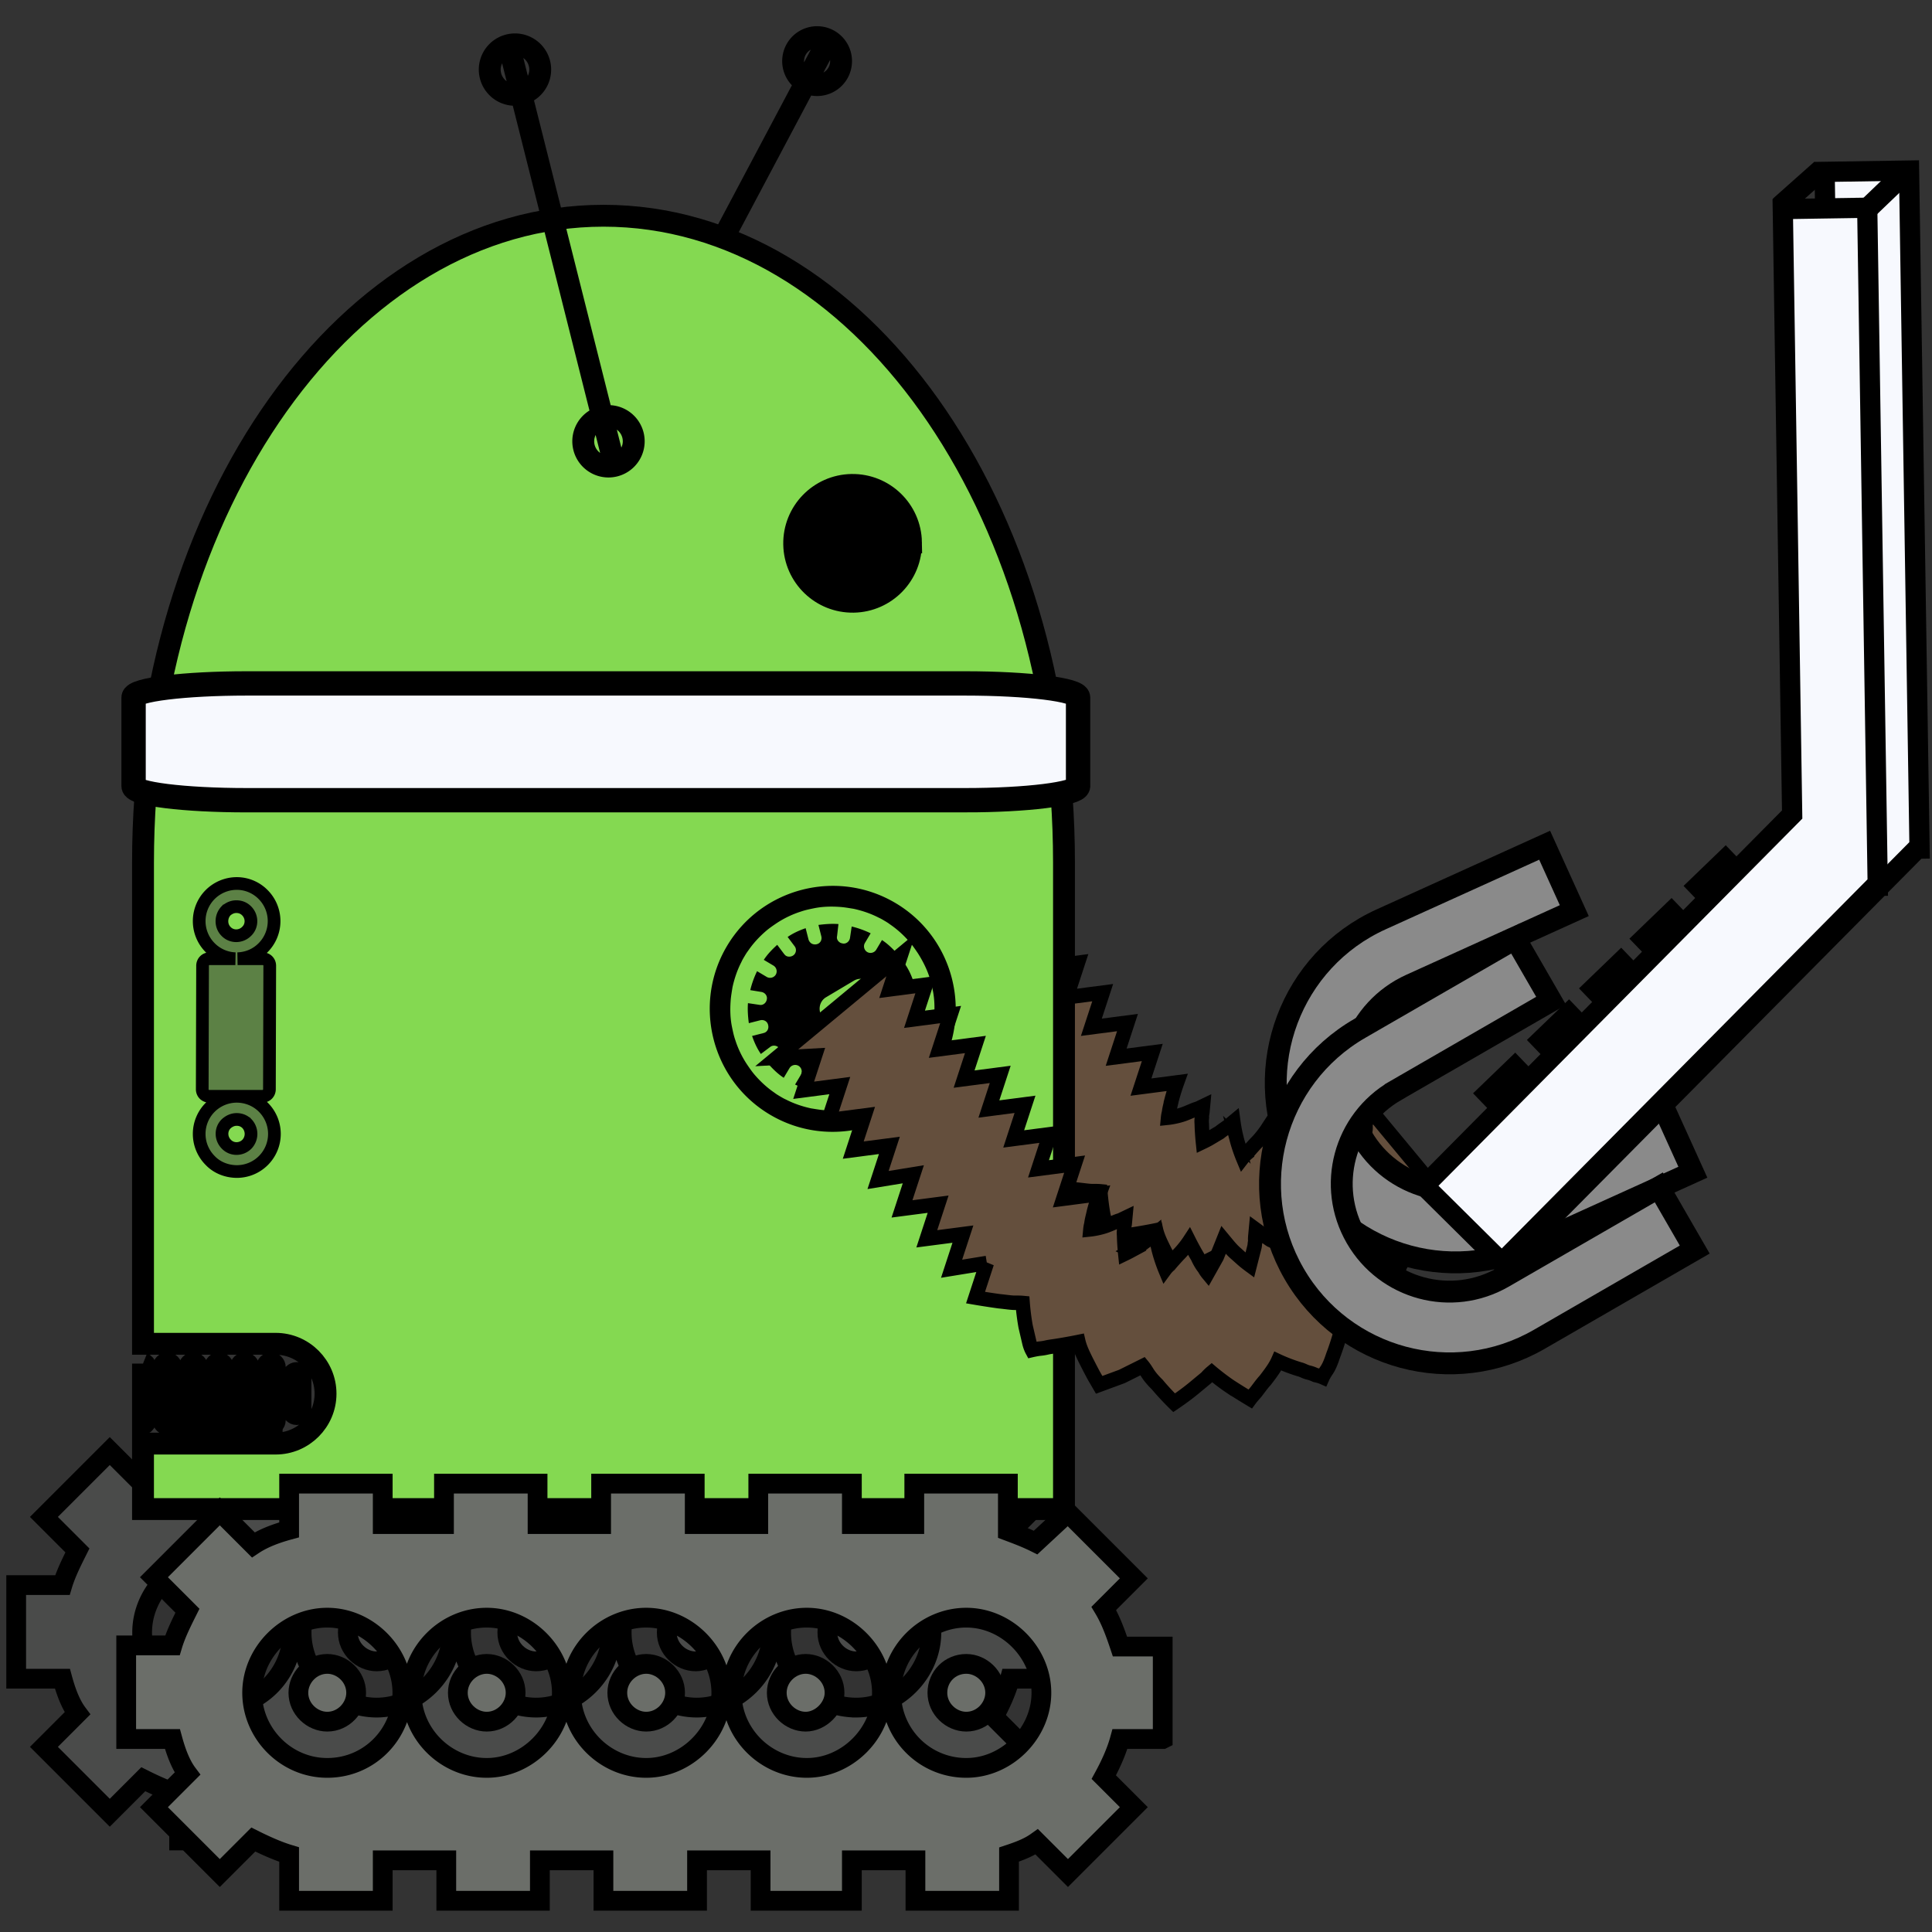 <svg width="500" height="500" xmlns="http://www.w3.org/2000/svg"><rect width="100%" height="100%" fill="#333333" stroke="none"/><path fill="none" d="M-1-1h502v502H-1z"/><path stroke-linecap="square" stroke="#000" stroke-width="5.66" d="m213.712 11.58-48.746 91.88M216.976 18.669a6.205 6.205 0 1 1-10.962-5.816 6.205 6.205 0 0 1 10.962 5.816zM172.813 101.91a6.205 6.205 0 1 1-10.963-5.817 6.205 6.205 0 0 1 10.963 5.816z" fill="none"/><path stroke-linecap="square" stroke="#000" stroke-width="3.743" fill="#644f3d" d="m275.502 297.962-2.932 8.961s3.151.541 6.192.949c1.464.137 3.04.407 4.15.388 1.11-.02 1.843.05 1.843.05s.214 2.974.783 6.106l.966 4.154a8.444 8.444 0 0 0 .683 1.91s.755-.175 1.755-.328c.622-.065 1.243-.13 1.999-.305.755-.176 1.376-.24 2.376-.394 2.998-.458 5.886-1.05 5.886-1.05s.175.755.572 1.777c.397 1.023 1.015 2.312 1.744 3.735.73 1.422 1.458 2.845 1.989 3.756l1.06 1.823 5.867-2.16 5.424-2.694s.442.534 1.083 1.579 1.527 2.113 2.656 3.203c1.992 2.403 4.361 4.718 4.361 4.718s2.758-1.835 5.16-3.827l3.204-2.656c.69-.797 1.358-1.35 1.358-1.35s2.281 1.937 4.83 3.653a192.278 192.278 0 0 0 5.12 3.188s.423-.576 1.247-1.485c.69-.797 1.693-2.304 2.65-3.323.98-1.262 1.827-2.415 2.406-3.346.58-.93.893-1.64.893-1.64s2.594 1.228 5.588 2.123c.844.202 1.42.626 2.263.828.843.202 1.197.358 1.907.67 1.087.226 1.797.538 1.797.538s.313-.71 1.026-1.751c.713-1.042 1.205-2.35 1.72-3.903 1.14-2.972 1.902-5.856 1.902-5.856s.843.202 1.82.294c1.086.225 2.685.25 4.15.388 3.173.297 6.26.216 6.26.216l-26.558-32.037s.417 2.133.566 4.486c.02 1.11.26 2.487.058 3.33-.092.977-.004 1.354-.004 1.354s-2.239-1.07-4.368-2.009c-.93-.58-1.839-1.403-2.659-1.85l-1.152-.846-.137 1.465c-.046.488-.091.976-.027 1.598-.179.6-.09.977-.27 1.576l-1.166 4.57s-.576-.423-1.263-.98c-.687-.557-1.706-1.514-2.503-2.205-.908-.823-1.572-1.624-2.125-2.292l-.885-1.067s-.805 2.018-1.765 4.39l-2.365 4.213s-.442-.535-.862-1.313c-.553-.667-1.194-1.712-1.702-2.868-1.172-1.956-2.21-4.024-2.21-4.024s-1.292 1.973-2.917 3.545c-.824.908-1.647 1.816-2.204 2.502a7.166 7.166 0 0 0-1.091 1.13s-.905-2.178-1.542-4.577a39.78 39.78 0 0 1-.92-4.642l-1.068.885c-.668.553-1.713 1.194-2.514 1.858-.911.53-1.956 1.172-2.868 1.702-.778.42-1.423.729-1.423.729s-.26-2.487-.298-4.707c-.065-.622-.02-1.11.026-1.598-.065-.622.091-.977.137-1.465l.137-1.465-1.29.618c-.754.176-2.043.794-3.066 1.191-2.178.905-4.665 1.165-4.665 1.165s.069-.733.248-1.332c.091-.976.45-2.174.674-3.262a54.37 54.37 0 0 1 1.41-4.547l-9.349 1.22 2.932-8.962-9.35 1.219 2.932-8.961-9.35 1.219 2.932-8.961-9.35 1.219 2.932-8.961-9.35 1.219 2.932-8.962-9.35 1.22 2.932-8.962-9.349 1.22 2.931-8.962-9.349 1.219 2.931-8.961-32.17 26.667 9.903-.551-2.931 8.961 9.349-1.219-2.931 8.961 9.349-1.219-2.932 8.961 9.35-1.219-2.932 8.961 9.128-1.485-2.931 8.96 9.35-1.218-2.932 8.96 9.35-1.218-2.932 8.96 9.128-1.485z"/><path stroke-linecap="square" stroke="#000" stroke-width="5.112" fill="#4a4b4a" d="M131.286 422.484c0 4.187 3.589 7.476 7.477 7.476 4.186 0 7.476-3.588 7.476-7.476 0-4.187-3.588-7.476-7.476-7.476s-7.477 3.29-7.477 7.476zM172.556 422.484c0 4.187 3.589 7.476 7.476 7.476 3.888 0 7.477-3.588 7.477-7.476 0-4.187-3.589-7.476-7.477-7.476-3.887 0-7.476 3.29-7.476 7.476zM90.017 422.484c0 4.187 3.589 7.476 7.476 7.476 4.187 0 7.477-3.588 7.477-7.476 0-4.187-3.59-7.476-7.477-7.476-3.887 0-7.476 3.29-7.476 7.476zM214.125 422.484c0 4.187 3.588 7.476 7.476 7.476 4.187 0 7.476-3.588 7.476-7.476 0-4.187-3.588-7.476-7.476-7.476-4.187 0-7.476 3.29-7.476 7.476zM56.224 429.96c4.187 0 7.476-3.588 7.476-7.476 0-4.187-3.589-7.476-7.476-7.476-4.187 0-7.476 3.588-7.476 7.476 0 4.187 3.588 7.476 7.476 7.476z"/><path stroke-linecap="square" stroke="#000" stroke-width="5.112" fill="#4a4b4a" d="M272.44 434.446v-23.924h-11.065c-1.196-3.589-2.392-6.879-4.187-9.869l7.776-7.775-17.046-17.046-8.374 7.775c-2.392-1.196-4.785-2.093-7.177-2.99v-12.262h-24.224v10.467h-16.149v-10.467h-24.223v10.467h-16.448v-10.467H127.1v10.467h-16.448v-10.467H86.428v10.467h-15.85v-10.467H46.355v11.962c-3.29.898-6.58 2.094-9.27 3.888l-8.673-8.672-17.046 17.046 8.672 8.672c-1.495 2.99-2.99 5.981-3.887 8.972H4.188v24.223h11.963c.897 3.29 2.093 6.58 3.887 8.972l-8.672 8.672 17.046 17.046 8.672-8.672c2.99 1.495 6.28 2.99 9.271 3.888v11.962h24.223v-10.467h16.448v10.467h24.224v-10.467h16.448v10.467h24.223v-10.467h16.448v10.467h23.625v-10.467h16.448v10.467h24.224v-11.962c2.691-.898 5.084-1.795 7.177-3.29l8.075 8.074 17.046-17.046-7.776-7.775c1.795-3.29 3.29-6.579 4.187-9.869h11.065zm-216.216 7.477c-10.766 0-19.439-8.972-19.439-19.439s8.972-19.439 19.439-19.439 19.438 8.972 19.438 19.439-8.373 19.439-19.438 19.439zm21.83-19.439c0-10.766 8.972-19.439 19.44-19.439 10.466 0 19.438 8.972 19.438 19.439s-8.972 19.439-19.439 19.439-19.438-8.673-19.438-19.439zm41.27 0c0-10.766 8.972-19.439 19.439-19.439s19.438 8.972 19.438 19.439-8.971 19.439-19.438 19.439c-10.467 0-19.439-8.673-19.439-19.439zm41.569 0c0-10.766 8.971-19.439 19.438-19.439 10.467 0 19.439 8.972 19.439 19.439s-8.972 19.439-19.439 19.439-19.438-8.673-19.438-19.439zm41.27 0c0-10.766 8.971-19.439 19.438-19.439 10.467 0 19.438 8.972 19.438 19.439s-8.971 19.439-19.438 19.439a19.4 19.4 0 0 1-19.439-19.439z"/><path stroke-linecap="square" stroke="#000" stroke-width="5.66" fill="#84d951" d="M37.012 347.775H71.34c7.105 0 12.91 5.806 12.91 12.911 0 7.105-5.805 12.911-12.91 12.911H37.01v16.948h238.35V223.189c0-92.486-53.315-167.356-119.175-167.356S37.012 130.703 37.012 223.189v124.586zm0 5.112v15.599c.368-.148.638-.513.638-.924V353.81c0-.41-.27-.776-.638-.923zm40.746 12.077v-8.632c0-.535-.458-.994-.993-.994-.535 0-.993.459-.993.994v8.632c0 .535.458.994.993.994.535 0 .993-.459.993-.994zm-35.448 2.598c0 .611.459.993.994.993.534 0 .993-.458.993-.993V353.81c0-.534-.459-.993-.993-.993-.535 0-.994.459-.994.993v13.752zm6.723 0c0 .611.459.993.993.993.535 0 .993-.458.993-.993V353.81c0-.534-.458-.993-.993-.993-.534 0-.993.459-.993.993v13.752zm6.647 0c0 .611.458.993.993.993.535 0 .993-.458.993-.993V353.81c0-.534-.458-.993-.993-.993-.535 0-.993.459-.993.993v13.752zm6.646 0c0 .611.459.993.993.993.535 0 .993-.458.993-.993V353.81c0-.534-.458-.993-.993-.993-.534 0-.993.459-.993.993v13.752zm8.786 0V353.81c0-.534-.459-.993-.993-.993-.535 0-.994.459-.994.993v13.752c0 .535.459.993.994.993.534 0 .993-.458.993-.993z"/><path stroke-linecap="square" stroke="#000" stroke-width="5.66" fill="#8a8a8a" d="M365.11 254.852h0l42.313-19.182-7.673-16.926-42.312 19.183h0c-23.357 10.588-33.72 38.138-23.13 61.494 10.588 23.356 38.137 33.719 61.494 23.13h0l42.312-19.182-7.673-16.925-42.312 19.182h0c-14.048 6.369-30.528.17-36.897-13.878-6.368-14.048-.17-30.528 13.878-36.896z"/><path d="M233.434 265.3c-.611-.364-.98-.996-.799-1.716.167-.976 1.042-1.613 1.92-1.421l2.964.44c.127-1.744-.001-3.474-.227-5.18l-2.923.743c-.39.099-.926.028-1.292-.19a1.854 1.854 0 0 1-.784-1.045c-.248-.974.297-1.89 1.235-2.077l2.922-.742c-.579-1.668-1.292-3.25-2.272-4.66l-2.394 1.801c-.572.404-1.34.444-1.89.117-.182-.109-.33-.279-.476-.45-.612-.777-.373-1.875.332-2.365l2.394-1.8c-1.15-1.264-2.398-2.502-3.889-3.471l-1.49 2.504a1.73 1.73 0 0 1-2.337.594 1.73 1.73 0 0 1-.594-2.338l1.49-2.504a24.16 24.16 0 0 0-4.907-1.761l-.44 2.963c-.166.976-1.041 1.613-1.92 1.421-.22-.048-.439-.095-.622-.204-.61-.364-.979-.996-.799-1.716l.354-3.097c-1.743-.127-3.473.001-5.179.227l.743 2.922c.247.974-.298 1.89-1.235 2.077-.39.099-.927.028-1.293-.19a1.854 1.854 0 0 1-.784-1.045l-.743-2.923c-1.667.58-3.249 1.293-4.659 2.273l1.801 2.394c.612.778.373 1.876-.332 2.366-.572.404-1.34.444-1.889.117-.183-.11-.33-.28-.477-.45l-1.8-2.394c-1.264 1.15-2.502 2.399-3.472 3.89l2.505 1.489a1.73 1.73 0 0 1 .594 2.338 1.73 1.73 0 0 1-2.338.594l-2.504-1.49a24.15 24.15 0 0 0-1.761 4.906l2.866.465c.976.167 1.613 1.042 1.42 1.92-.166.976-1.041 1.613-1.92 1.421l-2.963-.44c-.127 1.744.001 3.474.227 5.18l2.922-.743c.974-.248 1.89.297 2.077 1.235.247.974-.297 1.89-1.235 2.077l-2.922.742c.579 1.668 1.292 3.25 2.272 4.66l2.394-1.801c.778-.613 1.876-.373 2.366.332.612.778.373 1.875-.332 2.366l-2.394 1.8c1.15 1.263 2.398 2.502 3.889 3.471l1.49-2.504a1.73 1.73 0 0 1 2.337-.594 1.73 1.73 0 0 1 .594 2.338l-1.49 2.504c1.6.786 3.247 1.353 4.906 1.76l.44-2.963c.167-.975 1.042-1.612 1.92-1.42.976.166 1.613 1.041 1.421 1.92l-.44 2.963c1.744.127 3.474-.001 5.18-.227l-.743-2.922c-.247-.974.298-1.89 1.236-2.077.973-.247 1.89.298 2.076 1.235l.743 2.923c1.667-.58 3.249-1.292 4.659-2.273l-1.8-2.394c-.613-.778-.374-1.875.331-2.366.778-.612 1.876-.372 2.366.333l1.8 2.394c1.264-1.15 2.502-2.399 3.472-3.89l-2.505-1.489a1.73 1.73 0 0 1-.593-2.338 1.73 1.73 0 0 1 2.337-.594l2.504 1.49a24.16 24.16 0 0 0 1.761-4.906l-2.78-.33a1.419 1.419 0 0 1-.622-.206zm-8.833-5.586-7.296 4.343c-1.131.65-2.436.618-3.535-.036a3.302 3.302 0 0 1-1.187-1.202c-.932-1.63-.428-3.727 1.14-4.696l7.296-4.343c1.63-.932 3.728-.428 4.697 1.14 1.018 1.764.49 3.765-1.115 4.794z"/><path d="M231.79 233.727c-15.086-8.974-34.665-4-43.639 11.087-8.974 15.086-4 34.665 11.087 43.638 15.086 8.974 34.665 4 43.639-11.086 8.973-15.086 3.999-34.665-11.087-43.639zm6.322 40.805c-.29.489-.58.977-.933 1.43-1.32 1.942-2.91 3.643-4.611 5.112-.85.734-1.823 1.396-2.796 2.058a25.42 25.42 0 0 1-6.24 2.985c-1.145.395-2.18.606-3.312.842-2.266.472-4.532.529-6.91.355-1.11-.081-2.304-.296-3.439-.474-2.195-.48-4.404-1.214-6.492-2.291-.525-.23-1.014-.52-1.502-.811-.489-.29-.977-.581-1.43-.933-1.943-1.321-3.643-2.911-5.112-4.612-.734-.85-1.396-1.823-2.058-2.795a25.42 25.42 0 0 1-2.986-6.241c-.394-1.144-.605-2.18-.84-3.312-.473-2.265-.53-4.532-.356-6.91.08-1.109.296-2.304.474-3.438.48-2.196 1.214-4.404 2.29-6.493.23-.525.521-1.013.812-1.502.29-.488.581-.977.933-1.43 1.321-1.942 2.911-3.642 4.612-5.111.85-.735 1.823-1.397 2.795-2.059a25.41 25.41 0 0 1 6.241-2.985c1.144-.394 2.18-.606 3.312-.841 2.265-.472 4.532-.53 6.91-.356 1.108.081 2.304.296 3.438.475 2.195.479 4.404 1.214 6.492 2.29.525.23 1.014.52 1.503.811.488.29.977.582 1.43.933 1.942 1.321 3.642 2.911 5.111 4.612.735.85 1.397 1.823 2.058 2.796 1.288 2.006 2.344 4.122 3.047 6.277.394 1.144.605 2.18.841 3.312.472 2.265.53 4.531.356 6.909-.081 1.11-.296 2.304-.475 3.439-.479 2.195-1.214 4.404-2.29 6.492l-.873 1.466z"/><path stroke-linecap="square" stroke="#000" stroke-width="3.743" fill="#644f3d" d="m255.4 326.86-2.932 8.96s3.15.541 6.191.949c1.465.137 3.04.407 4.15.388 1.11-.02 1.843.05 1.843.05s.214 2.974.783 6.106l.966 4.154c.264 1.133.684 1.911.684 1.911s.755-.176 1.754-.329c.622-.064 1.244-.13 2-.305.754-.176 1.376-.24 2.376-.394 2.998-.458 5.885-1.05 5.885-1.05s.176.755.573 1.778c.397 1.022 1.015 2.31 1.744 3.734.729 1.422 1.458 2.845 1.988 3.757l1.061 1.823 5.866-2.16 5.424-2.695s.443.534 1.084 1.579c.64 1.045 1.526 2.113 2.656 3.204 1.991 2.402 4.36 4.717 4.36 4.717s2.758-1.835 5.161-3.827c1.201-.996 2.27-1.88 3.204-2.656.69-.797 1.357-1.35 1.357-1.35s2.282 1.937 4.83 3.653a192.525 192.525 0 0 0 5.12 3.188s.424-.576 1.247-1.484c.69-.798 1.694-2.305 2.65-3.323.98-1.263 1.827-2.416 2.407-3.346.58-.931.892-1.64.892-1.64s2.595 1.227 5.59 2.123c.842.202 1.418.625 2.261.827.843.202 1.198.358 1.908.67 1.087.226 1.797.538 1.797.538s.312-.71 1.025-1.75c.713-1.042 1.205-2.351 1.72-3.903 1.14-2.972 1.902-5.856 1.902-5.856s.843.202 1.82.293c1.087.225 2.685.251 4.15.388 3.174.297 6.26.216 6.26.216L332.6 313.762s.416 2.132.566 4.485c.019 1.11.26 2.487.058 3.33-.092.977-.004 1.355-.004 1.355s-2.24-1.072-4.368-2.01c-.931-.58-1.84-1.403-2.66-1.85l-1.152-.846-.137 1.465c-.045.489-.09.977-.026 1.598-.18.6-.091.977-.27 1.576l-1.167 4.57s-.576-.423-1.263-.98c-.686-.557-1.705-1.514-2.502-2.204-.909-.824-1.572-1.625-2.126-2.292l-.885-1.068s-.804 2.018-1.765 4.39l-2.364 4.213s-.443-.534-.862-1.312c-.554-.668-1.195-1.713-1.703-2.869-1.171-1.956-2.209-4.024-2.209-4.024s-1.293 1.973-2.917 3.545c-.824.908-1.648 1.816-2.205 2.503-.667.553-1.09 1.13-1.09 1.13s-.905-2.179-1.542-4.578c-.638-2.4-.92-4.642-.92-4.642l-1.069.885c-.667.553-1.712 1.195-2.513 1.858-.912.53-1.957 1.172-2.868 1.702a37.54 37.54 0 0 1-1.423.73s-.26-2.488-.299-4.708c-.064-.622-.019-1.11.027-1.598-.065-.622.09-.977.137-1.465l.137-1.465-1.29.618c-.755.176-2.044.794-3.066 1.191-2.178.905-4.665 1.165-4.665 1.165s.068-.733.248-1.332c.09-.976.45-2.174.674-3.261.583-2.285 1.41-4.548 1.41-4.548l-9.349 1.22 2.931-8.962-9.349 1.22 2.932-8.962-9.35 1.22 2.932-8.962-9.35 1.219 2.932-8.961-9.35 1.219 2.932-8.961-9.35 1.219 2.932-8.962-9.35 1.22 2.932-8.962-9.35 1.22 2.932-8.962-32.17 26.668 9.903-.552-2.932 8.961 9.35-1.219-2.932 8.961 9.35-1.219-2.932 8.962 9.35-1.22-2.932 8.962 9.128-1.486-2.931 8.96 9.349-1.218-2.932 8.96 9.35-1.218-2.932 8.961 9.128-1.486z"/><path stroke-linecap="square" stroke="#000" stroke-width="5.66" fill="#8a8a8a" d="M361.196 282.24h0l40.233-23.228-9.291-16.093-40.233 23.228h0C329.696 278.97 322.078 307.4 334.9 329.61c12.822 22.209 41.253 29.827 63.462 17.005h0l40.233-23.23-9.291-16.092-40.233 23.228h0c-13.358 7.712-30.366 3.155-38.077-10.202-7.712-13.358-3.155-30.366 10.202-38.078z"/><path stroke-linecap="square" stroke="#000" stroke-width="5.66" d="m132.062 13.181 26.711 106.181M139.611 16.42a6.531 6.531 0 1 1-12.668 3.186 6.531 6.531 0 1 1 12.668-3.187zM163.811 112.615a6.532 6.532 0 1 1-12.67 3.187 6.532 6.532 0 0 1 12.67-3.187z" fill="none"/><path stroke-linecap="square" stroke="#000" stroke-width="5.66" d="M235.761 140.358c.142 8.346-6.51 15.226-14.855 15.368-8.346.142-15.227-6.51-15.37-14.855-.14-8.346 6.51-15.227 14.856-15.37 8.347-.14 15.227 6.51 15.37 14.857z"/><path stroke-linecap="square" stroke="#000" stroke-width="6.299" fill="#f7f9fe" d="M249.718 207.095H63.858c-16.333 0-29.287-1.639-29.287-3.626v-22.976c0-2.023 13.236-3.626 29.287-3.626h185.86c16.334 0 29.287 1.638 29.287 3.626v23.01c-.281 1.953-13.235 3.592-29.287 3.592z"/><path stroke-linecap="square" stroke="#000" stroke-width="3.285" fill="#5c8145" d="M60.91 248.115h-6.656c-1.082 0-1.83.832-1.83 1.83l-.084 31.946c0 1.082.832 1.83 1.83 1.83h13.728c1.081 0 1.83-.831 1.83-1.83l.083-31.946c0-1.081-.832-1.83-1.83-1.83h-6.49c2.413-.083 4.743-.998 6.573-2.829a9.741 9.741 0 0 0 0-13.81 9.564 9.564 0 0 0-6.822-2.828h0a9.769 9.769 0 0 0-6.822 2.828 9.741 9.741 0 0 0 0 13.81 9.66 9.66 0 0 0 6.49 2.829zm-2.413-12.396c.749-.666 1.664-1.081 2.662-1.081h0c.998 0 1.913.332 2.662 1.081h0c1.498 1.498 1.498 3.91 0 5.324-1.497 1.498-3.91 1.498-5.324 0-1.415-1.414-1.415-3.826 0-5.324zM61.242 283.722h0a9.768 9.768 0 0 0-6.822 2.828 9.74 9.74 0 0 0 0 13.81c1.83 1.914 4.41 2.829 6.905 2.829a9.708 9.708 0 0 0 6.822-2.829 9.74 9.74 0 0 0 0-13.81c-1.83-1.83-4.326-2.828-6.905-2.828zm2.662 12.396c-1.497 1.497-3.91 1.497-5.324 0-1.498-1.498-1.498-3.91 0-5.325.749-.665 1.664-1.081 2.662-1.081h0c.999 0 1.914.332 2.662 1.081h0a3.871 3.871 0 0 1 0 5.325z"/><path stroke-linecap="square" stroke="#000" stroke-width="5.112" fill="#6b6e69" d="M159.758 438.09c0 4.186 3.589 7.475 7.476 7.475 4.187 0 7.477-3.588 7.477-7.476 0-4.187-3.589-7.476-7.477-7.476-3.887 0-7.476 3.29-7.476 7.476zM201.028 438.09c0 4.186 3.588 7.475 7.476 7.475s7.476-3.588 7.476-7.476c0-4.187-3.588-7.476-7.476-7.476s-7.476 3.29-7.476 7.476zM118.488 438.09c0 4.186 3.59 7.475 7.477 7.475 4.187 0 7.476-3.588 7.476-7.476 0-4.187-3.588-7.476-7.476-7.476s-7.477 3.29-7.477 7.476zM242.596 438.09c0 4.186 3.589 7.475 7.476 7.475 4.187 0 7.477-3.588 7.477-7.476 0-4.187-3.589-7.476-7.477-7.476-4.186 0-7.476 3.29-7.476 7.476zM84.695 445.565c4.187 0 7.477-3.588 7.477-7.476 0-4.187-3.589-7.476-7.477-7.476-4.186 0-7.476 3.588-7.476 7.476 0 4.187 3.589 7.476 7.476 7.476z"/><path stroke-linecap="square" stroke="#000" stroke-width="5.112" fill="#6b6e69" d="M300.912 450.051v-23.924h-11.065c-1.197-3.589-2.393-6.878-4.187-9.869l7.775-7.775-17.046-17.046-8.373 7.775c-2.393-1.196-4.785-2.093-7.178-2.99V383.96h-24.223v10.467h-16.15V383.96h-24.222v10.467h-16.448V383.96H155.57v10.467h-16.448V383.96H114.9v10.467H99.05V383.96H74.827v11.963c-3.29.897-6.58 2.093-9.271 3.887l-8.673-8.672-17.046 17.046 8.673 8.672c-1.495 2.991-2.99 5.982-3.888 8.972H32.66v24.223h11.962c.897 3.29 2.093 6.58 3.888 8.972l-8.673 8.673 17.046 17.046 8.673-8.673c2.99 1.495 6.28 2.99 9.27 3.888v11.962H99.05v-10.467h16.448v10.467h24.223v-10.467h16.448v10.467h24.224v-10.467h16.448v10.467h23.625v-10.467h16.448v10.467h24.223v-11.962c2.692-.897 5.084-1.795 7.178-3.29l8.074 8.075 17.046-17.046-7.775-7.776c1.794-3.29 3.29-6.579 4.187-9.869h11.065zm-216.217 7.477c-10.766 0-19.438-8.972-19.438-19.439s8.972-19.438 19.438-19.438c10.467 0 19.439 8.971 19.439 19.438 0 10.467-8.373 19.439-19.439 19.439zm21.831-19.439c0-10.766 8.972-19.438 19.439-19.438s19.438 8.971 19.438 19.438c0 10.467-8.971 19.439-19.438 19.439-10.467 0-19.439-8.673-19.439-19.439zm41.27 0c0-10.766 8.971-19.438 19.438-19.438 10.467 0 19.439 8.971 19.439 19.438 0 10.467-8.972 19.439-19.439 19.439s-19.438-8.673-19.438-19.439zm41.568 0c0-10.766 8.972-19.438 19.439-19.438s19.438 8.971 19.438 19.438c0 10.467-8.971 19.439-19.438 19.439-10.467 0-19.439-8.673-19.439-19.439zm41.27 0c0-10.766 8.972-19.438 19.438-19.438 10.467 0 19.439 8.971 19.439 19.438 0 10.467-8.972 19.439-19.439 19.439a19.4 19.4 0 0 1-19.438-19.439z"/><path stroke-linecap="square" stroke="#000" stroke-width="5.234" fill="#f7f9fe" d="M496.768 219.016 494.062 44.14l-21.852.338 2.425 156.694-95.23 96.096 20.088 19.907 96.656-97.536.629-.01-.01-.614-.619.624.62-.624z"/><path stroke-linecap="square" stroke="#000" stroke-width="5.234" fill="#f7f9fe" d="m485.944 228.64-2.706-174.876-21.852.338 2.425 156.695-95.23 96.097 20.088 19.906 96.656-97.536.629-.01-.01-.614-.619.624.62-.624z"/><path stroke-linecap="square" stroke="#000" stroke-width="5.505" d="m484.66 52.701 6.814-6.533M462.68 51.654l6.644-5.905" fill="none"/><path stroke-linecap="square" stroke="#000" stroke-width="5.951" d="m425.896 243.008 6.634-6.396M439.907 229.352l6.634-6.396M412.852 255.87l6.634-6.396M399.365 269.222l6.633-6.395M385.434 283.026l6.633-6.396" fill="none"/></svg>